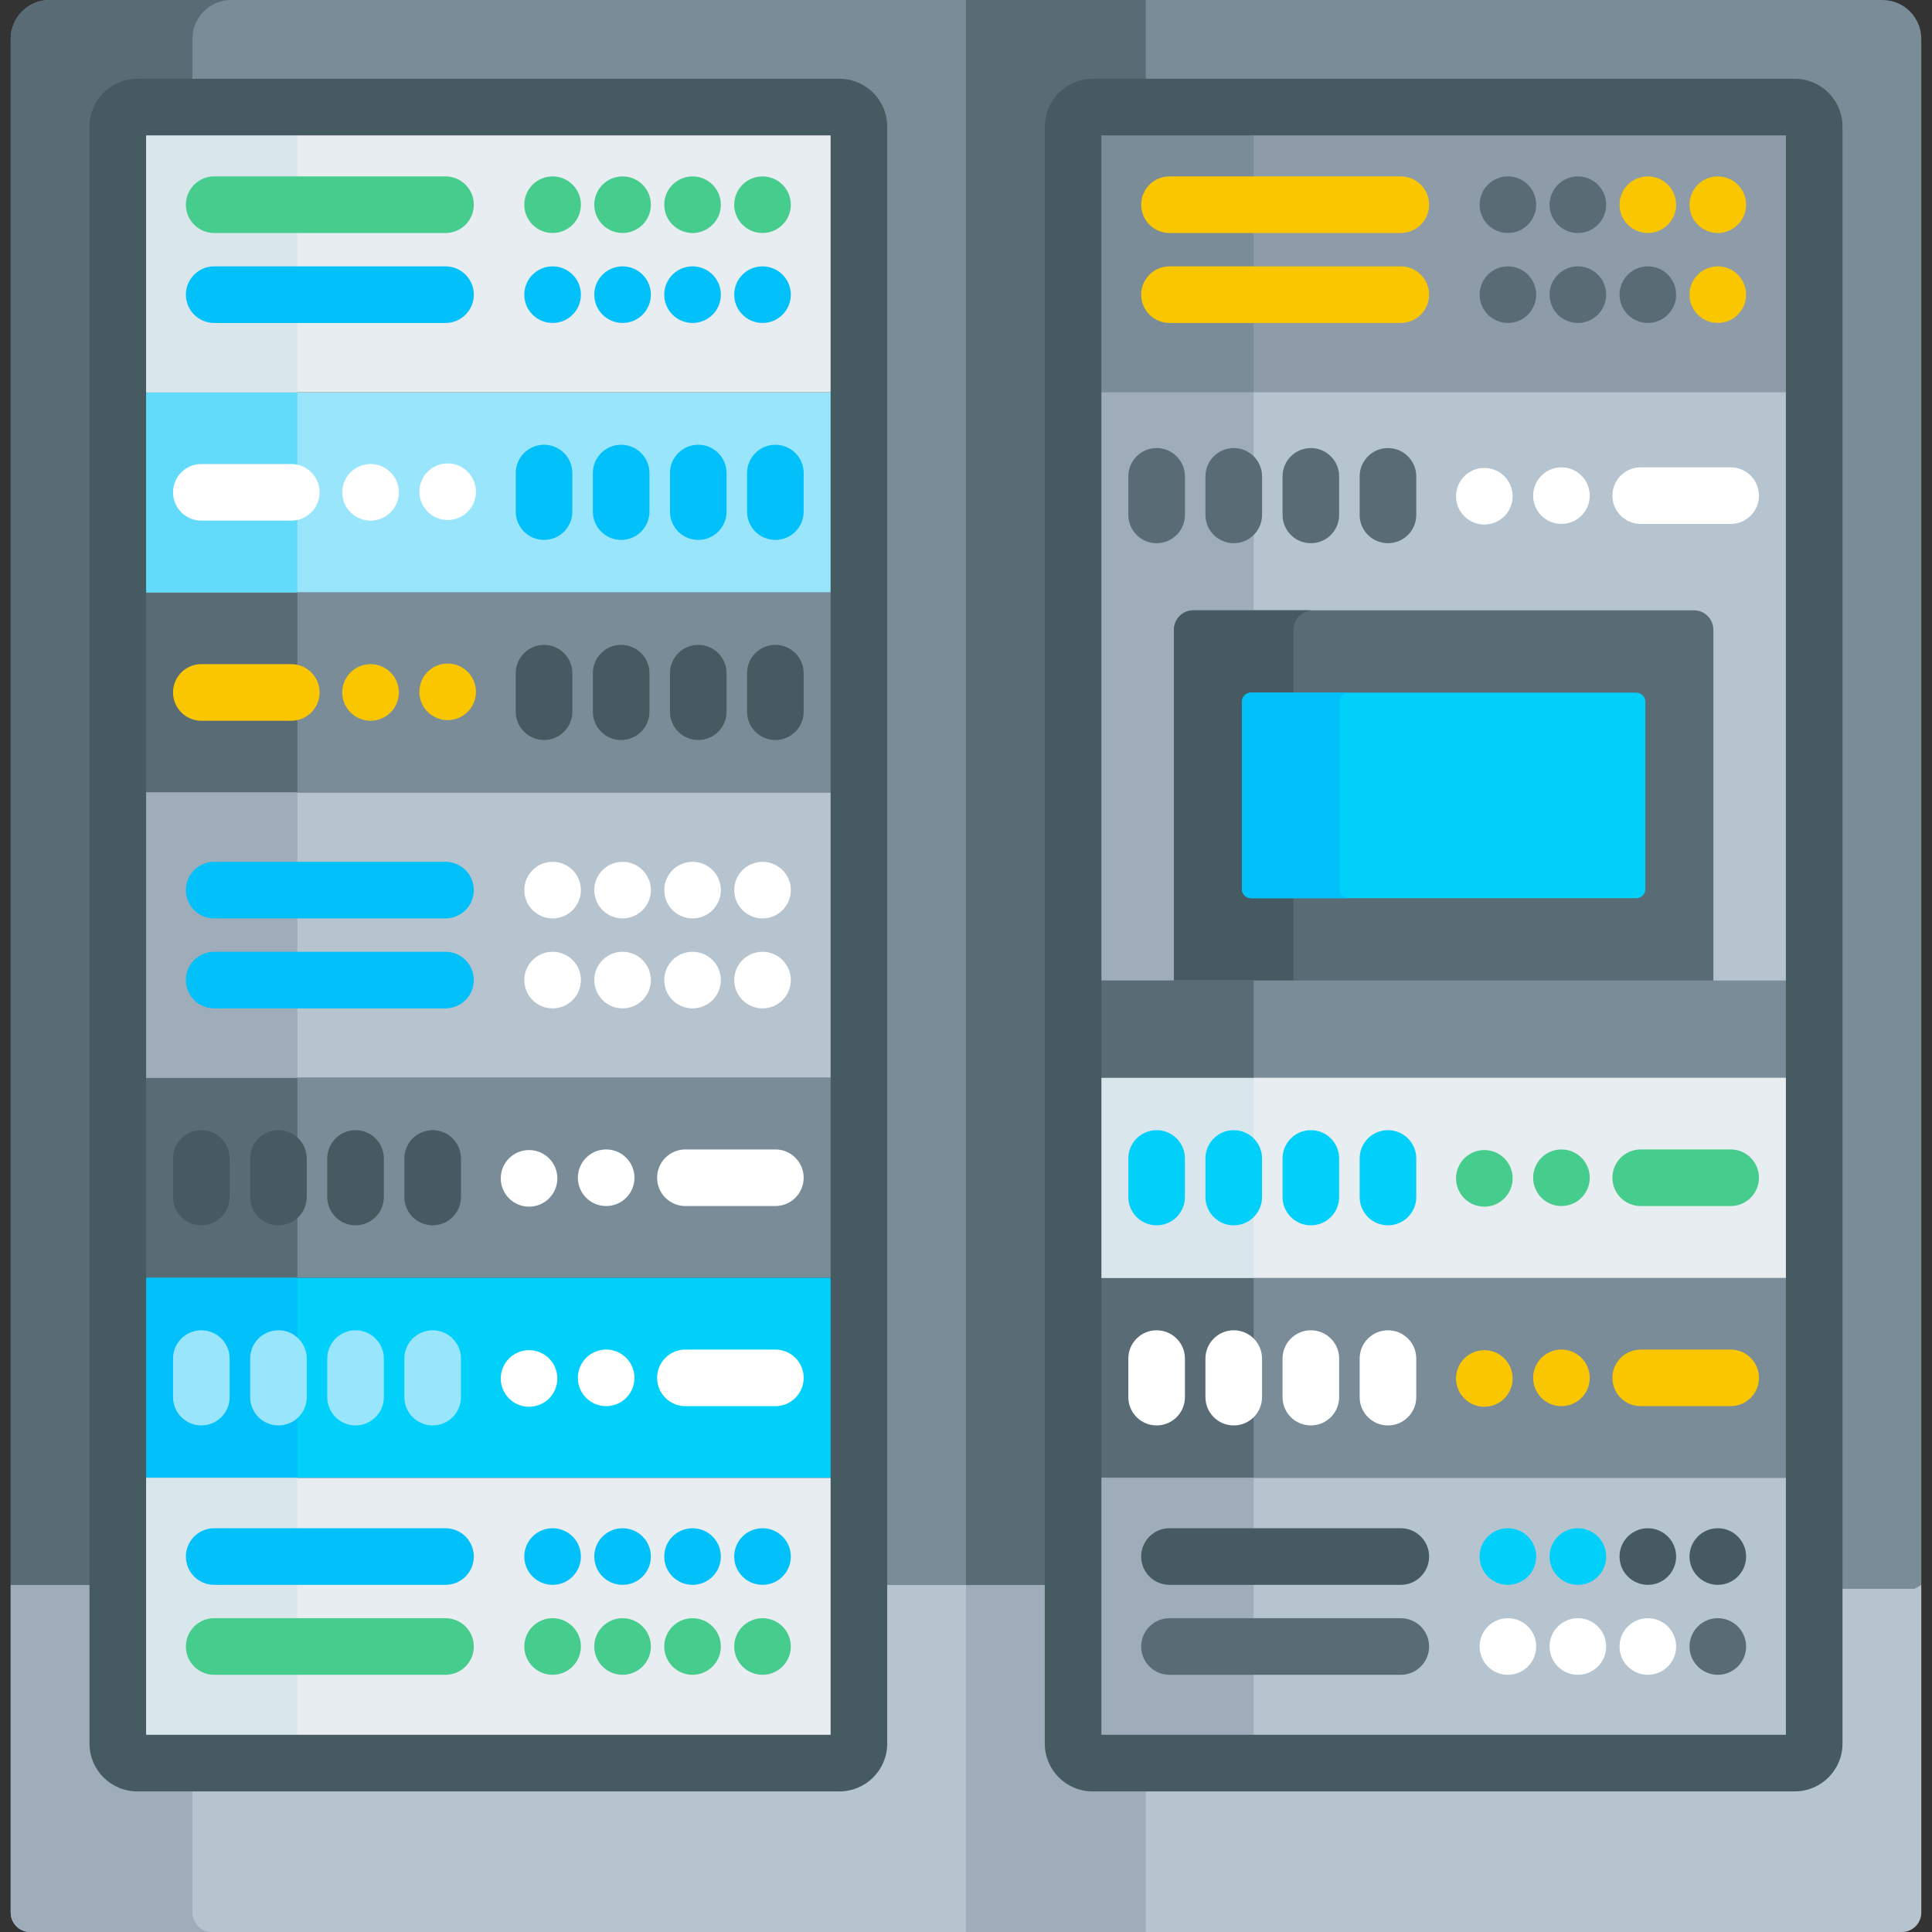 <svg id="Capa_1" enable-background="new 0 0 512 512" height="512" viewBox="0 0 512 512" width="512" xmlns="http://www.w3.org/2000/svg"><rect x="0" y="0" width="512" height="512" fill="#333333" stroke="none"/><g><g><path d="m2.838 10.302v409.743l2.07 1h19.812v-387.513c0-6.424 5.227-11.651 11.651-11.651h186.097c6.424 0 11.651 5.227 11.651 11.651v387.512h20.881l1-1v-420.044h-242.86c-5.69 0-10.302 4.612-10.302 10.302z" fill="#7a8c98"/></g><g><path d="m487.28 420.044v42.043c0 6.424-5.227 11.651-11.65 11.651h-186.098c-6.424 0-11.65-5.227-11.65-11.651v-42.043h-21.882l-1 1.956v86.6l1 3.4h248.011c2.845 0 5.151-2.306 5.151-5.151v-86.805z" fill="#b6c4cf"/></g><g><path d="m498.86 0h-242.86l-1 4.333v414.667l1 1.044 1.567 1h20.315v-387.512c0-6.424 5.227-11.651 11.65-11.651h186.098c6.424 0 11.65 5.227 11.65 11.651v387.512h20.115l1.766-1v-409.742c.001-5.69-4.611-10.302-10.301-10.302z" fill="#7a8c98"/></g><g><g><path d="m24.72 33.532c0-6.424 5.227-11.651 11.651-11.651h14.623v-11.58c0-5.689 4.612-10.301 10.302-10.301h-48.156c-5.69 0-10.302 4.612-10.302 10.302v409.742h21.882z" fill="#596c76"/></g><g><path d="m289.532 473.738c-6.424 0-11.65-5.227-11.65-11.651v-42.043h-21.882v91.956h47.651v-38.262z" fill="#9facba"/></g><g><path d="m277.882 33.532c0-6.424 5.227-11.651 11.65-11.651h14.119v-21.881h-47.651v420.044h21.882z" fill="#596c76"/></g><path d="m284.381 102.957h196.399v288.706h-196.399z" fill="#b6c4cf"/><g><path d="m311.104 166.889c0-2.845 2.306-5.151 5.151-5.151h15.978v-57.781h-47.852v155.886h26.723z" fill="#9facba"/></g><path d="m454.057 260.843v-93.954c0-2.845-2.306-5.151-5.151-5.151h-132.651c-2.845 0-5.151 2.306-5.151 5.151v93.954z" fill="#596c76"/><path d="m331.541 238.026c-1.33 0-2.408-1.078-2.408-2.409v-49.653c0-1.33 1.078-2.408 2.408-2.408h11.236v-16.667c0-2.845 2.306-5.151 5.151-5.151h-31.673c-2.845 0-5.151 2.306-5.151 5.151v92.954h31.673v-21.818h-11.236z" fill="#465a61"/><g><g><path d="m284.381 338.63h196.399v53.033h-196.399z" fill="#7a8c98"/></g><g><path d="m284.381 338.63h47.852v53.033h-47.852z" fill="#596c76"/></g><g><g><g><path d="m458.643 372.647h-23.84c-4.143 0-7.5-3.358-7.5-7.5s3.357-7.5 7.5-7.5h23.84c4.143 0 7.5 3.358 7.5 7.5s-3.357 7.5-7.5 7.5z" fill="#fac600"/></g><g><path d="m306.519 377.755c-4.143 0-7.5-3.358-7.5-7.5v-10.217c0-4.142 3.357-7.5 7.5-7.5s7.5 3.358 7.5 7.5v10.217c0 4.142-3.357 7.5-7.5 7.5z" fill="#fff"/></g><g><path d="m326.954 377.755c-4.143 0-7.5-3.358-7.5-7.5v-10.217c0-4.142 3.357-7.5 7.5-7.5s7.5 3.358 7.5 7.5v10.217c0 4.142-3.358 7.5-7.5 7.5z" fill="#fff"/></g><g><path d="m347.388 377.755c-4.143 0-7.5-3.358-7.5-7.5v-10.217c0-4.142 3.357-7.5 7.5-7.5s7.5 3.358 7.5 7.5v10.217c0 4.142-3.357 7.5-7.5 7.5z" fill="#fff"/></g><g><path d="m367.823 377.755c-4.143 0-7.5-3.358-7.5-7.5v-10.217c0-4.142 3.357-7.5 7.5-7.5s7.5 3.358 7.5 7.5v10.217c0 4.142-3.358 7.5-7.5 7.5z" fill="#fff"/></g><g><circle cx="413.801" cy="365.147" fill="#fac600" r="7.5"/></g><g><circle cx="393.366" cy="365.309" fill="#fac600" r="7.5"/></g></g></g></g><g><g><path d="m284.381 391.663v70.425c0 2.845 2.306 5.151 5.151 5.151h186.098c2.845 0 5.151-2.306 5.151-5.151v-70.425z" fill="#b6c4cf"/></g><g><path d="m332.233 462.088v-70.425h-47.852v70.425c0 2.845 2.306 5.151 5.151 5.151h47.852c-2.845-.001-5.151-2.307-5.151-5.151z" fill="#9facba"/></g></g><g><g><path d="m284.381 285.598h196.399v53.033h-196.399z" fill="#e8edf2"/></g><g><path d="m284.381 285.598h47.852v53.033h-47.852z" fill="#d9e7ec"/></g><g><g><g><path d="m458.643 319.614h-23.84c-4.143 0-7.5-3.358-7.5-7.5s3.357-7.5 7.5-7.5h23.84c4.143 0 7.5 3.358 7.5 7.5s-3.357 7.5-7.5 7.5z" fill="#46cc8d"/></g><g><path d="m306.519 324.723c-4.143 0-7.5-3.358-7.5-7.5v-10.217c0-4.142 3.357-7.5 7.5-7.5s7.5 3.358 7.5 7.5v10.217c0 4.142-3.357 7.5-7.5 7.5z" fill="#01d0fb"/></g><g><path d="m326.954 324.723c-4.143 0-7.5-3.358-7.5-7.5v-10.217c0-4.142 3.357-7.5 7.5-7.5s7.5 3.358 7.5 7.5v10.217c0 4.142-3.358 7.5-7.5 7.5z" fill="#01d0fb"/></g><g><path d="m347.388 324.723c-4.143 0-7.5-3.358-7.5-7.5v-10.217c0-4.142 3.357-7.5 7.5-7.5s7.5 3.358 7.5 7.5v10.217c0 4.142-3.357 7.5-7.5 7.5z" fill="#01d0fb"/></g><g><path d="m367.823 324.723c-4.143 0-7.5-3.358-7.5-7.5v-10.217c0-4.142 3.357-7.5 7.5-7.5s7.5 3.358 7.5 7.5v10.217c0 4.142-3.358 7.5-7.5 7.5z" fill="#01d0fb"/></g><g><circle cx="413.801" cy="312.114" fill="#46cc8d" r="7.5"/></g><g><circle cx="393.366" cy="312.276" fill="#46cc8d" r="7.5"/></g></g></g></g><g><path d="m284.381 33.532v70.425h196.399v-70.425c0-2.845-2.306-5.151-5.151-5.151h-186.097c-2.844 0-5.151 2.307-5.151 5.151z" fill="#8d9ca8"/></g><g><path d="m337.384 28.381h-47.852c-2.845 0-5.151 2.306-5.151 5.151v70.425h47.852v-70.425c0-2.844 2.306-5.151 5.151-5.151z" fill="#7a8c98"/></g><g><path d="m284.381 259.843h196.399v25.755h-196.399z" fill="#7a8c98"/></g><g><path d="m284.381 259.843h47.852v25.755h-47.852z" fill="#596c76"/></g><g><path d="m475.63 474.738h-186.098c-6.976 0-12.65-5.675-12.65-12.651v-428.555c0-6.976 5.675-12.651 12.65-12.651h186.098c6.976 0 12.65 5.675 12.65 12.651v428.555c0 6.976-5.675 12.651-12.65 12.651zm-183.748-15h181.398v-423.857h-181.398zm183.748-423.857h.01z" fill="#465a61"/></g><g><g><g><g><path d="m371.228 85.589h-61.304c-4.142 0-7.5-3.358-7.5-7.5s3.358-7.5 7.5-7.5h61.304c4.142 0 7.5 3.358 7.5 7.5s-3.358 7.5-7.5 7.5z" fill="#fac600"/></g><g><path d="m371.228 61.749h-61.304c-4.142 0-7.5-3.358-7.5-7.5s3.358-7.5 7.5-7.5h61.304c4.142 0 7.5 3.358 7.5 7.5s-3.358 7.5-7.5 7.5z" fill="#fac600"/></g><g><circle cx="399.608" cy="54.249" fill="#596c76" r="7.5"/></g><g><circle cx="399.608" cy="78.089" fill="#596c76" r="7.5"/></g><g><circle cx="418.151" cy="54.249" fill="#596c76" r="7.5"/></g><g><circle cx="418.151" cy="78.089" fill="#596c76" r="7.5"/></g><g><circle cx="436.694" cy="54.249" fill="#fac600" r="7.5"/></g><g><circle cx="436.694" cy="78.089" fill="#596c76" r="7.5"/></g><g><circle cx="455.238" cy="54.249" fill="#fac600" r="7.5"/></g><g><circle cx="455.238" cy="78.089" fill="#fac600" r="7.5"/></g></g></g></g><g><g><g><g><path d="m371.228 443.84h-61.304c-4.142 0-7.5-3.358-7.5-7.5s3.358-7.5 7.5-7.5h61.304c4.142 0 7.5 3.358 7.5 7.5s-3.358 7.5-7.5 7.5z" fill="#596c76"/></g><g><path d="m371.228 420h-61.304c-4.142 0-7.5-3.358-7.5-7.5s3.358-7.5 7.5-7.5h61.304c4.142 0 7.5 3.358 7.5 7.5s-3.358 7.5-7.5 7.5z" fill="#465a61"/></g><g><circle cx="399.608" cy="412.5" fill="#01d0fb" r="7.5"/></g><g><circle cx="399.608" cy="436.34" fill="#fff" r="7.5"/></g><g><circle cx="418.151" cy="412.5" fill="#01d0fb" r="7.5"/></g><g><circle cx="418.151" cy="436.34" fill="#fff" r="7.5"/></g><g><circle cx="436.694" cy="412.5" fill="#465a61" r="7.5"/></g><g><circle cx="436.694" cy="436.34" fill="#fff" r="7.5"/></g><g><circle cx="455.238" cy="412.5" fill="#465a61" r="7.5"/></g><g><circle cx="455.238" cy="436.34" fill="#596c76" r="7.5"/></g></g></g></g><g><path d="m329.133 235.617v-49.653c0-1.33 1.078-2.409 2.409-2.409h102.08c1.33 0 2.409 1.078 2.409 2.409v49.653c0 1.33-1.078 2.409-2.409 2.409h-102.08c-1.331 0-2.409-1.079-2.409-2.409z" fill="#01d0fb"/></g><path d="m355 235.617v-49.653c0-1.33 1.078-2.408 2.409-2.408h-25.867c-1.33 0-2.408 1.078-2.408 2.408v49.653c0 1.33 1.078 2.409 2.408 2.409h25.867c-1.331 0-2.409-1.079-2.409-2.409z" fill="#01c0fa"/><g><path d="m234.119 462.087c0 6.424-5.227 11.651-11.651 11.651h-186.097c-6.424 0-11.651-5.227-11.651-11.651v-42.043h-21.882v86.805c0 2.845 2.306 5.151 5.151 5.151h248.011v-91.956h-21.881z" fill="#b6c4cf"/></g><g><path d="m50.994 506.849v-33.111h-14.623c-6.424 0-11.651-5.227-11.651-11.651v-42.043h-21.882v86.805c0 2.845 2.306 5.151 5.151 5.151h48.156c-2.845 0-5.151-2.306-5.151-5.151z" fill="#9facba"/></g><g><g><g><path d="m31.22 285.598h196.399v53.033h-196.399z" fill="#7a8c98"/></g><g><path d="m31.22 285.598h47.589v53.033h-47.589z" fill="#596c76"/></g><g><path d="m205.481 304.614h-23.84c-4.142 0-7.5 3.358-7.5 7.5s3.358 7.5 7.5 7.5h23.84c4.142 0 7.5-3.358 7.5-7.5s-3.358-7.5-7.5-7.5z" fill="#fff"/><g fill="#465a61"><path d="m53.357 299.505c-4.142 0-7.5 3.358-7.5 7.5v10.217c0 4.142 3.358 7.5 7.5 7.5s7.5-3.358 7.5-7.5v-10.217c0-4.142-3.358-7.5-7.5-7.5z"/><path d="m73.792 299.505c-4.142 0-7.5 3.358-7.5 7.5v10.217c0 4.142 3.358 7.5 7.5 7.5s7.5-3.358 7.5-7.5v-10.217c0-4.142-3.358-7.5-7.5-7.5z"/><path d="m94.226 299.505c-4.142 0-7.5 3.358-7.5 7.5v10.217c0 4.142 3.358 7.5 7.5 7.5s7.5-3.358 7.5-7.5v-10.217c0-4.142-3.358-7.5-7.5-7.5z"/><path d="m114.661 299.505c-4.142 0-7.5 3.358-7.5 7.5v10.217c0 4.142 3.358 7.5 7.5 7.5s7.5-3.358 7.5-7.5v-10.217c0-4.142-3.358-7.5-7.5-7.5z"/></g><circle cx="160.639" cy="312.114" fill="#fff" r="7.5"/><circle cx="140.204" cy="312.276" fill="#fff" r="7.5"/></g></g></g><g><g><path d="m31.22 338.63h196.399v53.033h-196.399z" fill="#01d0fb"/></g><g><path d="m31.22 338.63h47.589v53.033h-47.589z" fill="#01c0fa"/></g></g><g><path d="m31.22 156.99h196.399v53.033h-196.399z" fill="#7a8c98"/></g><g><path d="m31.22 156.99h47.589v53.033h-47.589z" fill="#596c76"/></g><g><path d="m31.22 103.957h196.399v53.033h-196.399z" fill="#99e6fc"/></g><g><path d="m31.22 103.957h47.589v53.033h-47.589z" fill="#62dbfb"/></g><g><g><path d="m31.22 210.022h196.399v75.576h-196.399z" fill="#b6c4cf"/></g><g><path d="m31.22 210.022h47.589v75.576h-47.589z" fill="#9facba"/></g><g><g><g><path d="m118.066 267.23h-61.304c-4.142 0-7.5-3.358-7.5-7.5s3.358-7.5 7.5-7.5h61.304c4.142 0 7.5 3.358 7.5 7.5s-3.358 7.5-7.5 7.5z" fill="#01c0fa"/></g><g><path d="m118.066 243.39h-61.304c-4.142 0-7.5-3.358-7.5-7.5s3.358-7.5 7.5-7.5h61.304c4.142 0 7.5 3.358 7.5 7.5s-3.358 7.5-7.5 7.5z" fill="#01c0fa"/></g><g><circle cx="146.446" cy="235.89" fill="#fff" r="7.5"/></g><g><circle cx="146.446" cy="259.73" fill="#fff" r="7.5"/></g><g><circle cx="164.989" cy="235.89" fill="#fff" r="7.5"/></g><g><circle cx="164.989" cy="259.73" fill="#fff" r="7.5"/></g><g><circle cx="183.533" cy="235.89" fill="#fff" r="7.5"/></g><g><circle cx="183.533" cy="259.73" fill="#fff" r="7.5"/></g><g><circle cx="202.076" cy="235.89" fill="#fff" r="7.5"/></g><g><circle cx="202.076" cy="259.73" fill="#fff" r="7.5"/></g></g></g></g><g><g><path d="m31.22 33.532v70.425h196.399v-70.425c0-2.845-2.306-5.151-5.151-5.151h-186.098c-2.844 0-5.15 2.307-5.15 5.151z" fill="#e8edf2"/></g><g><path d="m83.96 28.381h-47.59c-2.845 0-5.151 2.306-5.151 5.151v70.425h47.589v-70.425c.001-2.844 2.307-5.151 5.152-5.151z" fill="#d9e7ec"/></g></g><g><g><g><path d="m118.066 85.589h-61.304c-4.142 0-7.5-3.358-7.5-7.5s3.358-7.5 7.5-7.5h61.304c4.142 0 7.5 3.358 7.5 7.5s-3.358 7.5-7.5 7.5z" fill="#01c0fa"/></g><g><path d="m118.066 61.749h-61.304c-4.142 0-7.5-3.358-7.5-7.5s3.358-7.5 7.5-7.5h61.304c4.142 0 7.5 3.358 7.5 7.5s-3.358 7.5-7.5 7.5z" fill="#46cc8d"/></g><g><circle cx="146.446" cy="54.249" fill="#46cc8d" r="7.5"/></g><g><circle cx="146.446" cy="78.089" fill="#01c0fa" r="7.5"/></g><g><circle cx="164.989" cy="54.249" fill="#46cc8d" r="7.5"/></g><g><circle cx="164.989" cy="78.089" fill="#01c0fa" r="7.5"/></g><g><circle cx="183.533" cy="54.249" fill="#46cc8d" r="7.5"/></g><g><circle cx="183.533" cy="78.089" fill="#01c0fa" r="7.5"/></g><g><circle cx="202.076" cy="54.249" fill="#46cc8d" r="7.5"/></g><g><circle cx="202.076" cy="78.089" fill="#01c0fa" r="7.5"/></g></g></g><g><g><path d="m31.22 391.663v70.425c0 2.845 2.306 5.151 5.151 5.151h186.097c2.845 0 5.151-2.306 5.151-5.151v-70.425z" fill="#e8edf2"/></g><g><path d="m78.809 462.088v-70.425h-47.589v70.425c0 2.845 2.306 5.151 5.151 5.151h47.589c-2.845-.001-5.151-2.307-5.151-5.151z" fill="#d9e7ec"/></g></g><g><g><g><path d="m118.066 443.84h-61.304c-4.142 0-7.5-3.358-7.5-7.5s3.358-7.5 7.5-7.5h61.304c4.142 0 7.5 3.358 7.5 7.5s-3.358 7.5-7.5 7.5z" fill="#46cc8d"/></g><g><path d="m118.066 420h-61.304c-4.142 0-7.5-3.358-7.5-7.5s3.358-7.5 7.5-7.5h61.304c4.142 0 7.5 3.358 7.5 7.5s-3.358 7.5-7.5 7.5z" fill="#01c0fa"/></g><g><circle cx="146.446" cy="412.5" fill="#01c0fa" r="7.5"/></g><g><circle cx="146.446" cy="436.34" fill="#46cc8d" r="7.5"/></g><g><circle cx="164.989" cy="412.5" fill="#01c0fa" r="7.5"/></g><g><circle cx="164.989" cy="436.34" fill="#46cc8d" r="7.5"/></g><g><circle cx="183.533" cy="412.5" fill="#01c0fa" r="7.5"/></g><g><circle cx="183.533" cy="436.34" fill="#46cc8d" r="7.5"/></g><g><circle cx="202.076" cy="412.5" fill="#01c0fa" r="7.5"/></g><g><circle cx="202.076" cy="436.34" fill="#46cc8d" r="7.5"/></g></g></g><path d="m222.468 20.881h-186.097c-6.976 0-12.651 5.675-12.651 12.651v428.555c0 6.976 5.675 12.651 12.651 12.651h186.097c6.976 0 12.651-5.675 12.651-12.651v-428.555c0-6.975-5.676-12.651-12.651-12.651zm-2.349 438.857h-181.399v-423.857h181.399z" fill="#465a61"/><path d="m181.641 372.646h23.84c4.142 0 7.5-3.358 7.5-7.5s-3.358-7.5-7.5-7.5h-23.84c-4.142 0-7.5 3.358-7.5 7.5s3.358 7.5 7.5 7.5z" fill="#fff"/><g fill="#99e6fc"><path d="m53.357 377.755c4.142 0 7.5-3.358 7.5-7.5v-10.217c0-4.142-3.358-7.5-7.5-7.5s-7.5 3.358-7.5 7.5v10.217c0 4.142 3.358 7.5 7.5 7.5z"/><path d="m73.792 377.755c4.142 0 7.5-3.358 7.5-7.5v-10.217c0-4.142-3.358-7.5-7.5-7.5s-7.5 3.358-7.5 7.5v10.217c0 4.142 3.358 7.5 7.5 7.5z"/><path d="m94.226 377.755c4.142 0 7.5-3.358 7.5-7.5v-10.217c0-4.142-3.358-7.5-7.5-7.5s-7.5 3.358-7.5 7.5v10.217c0 4.142 3.358 7.5 7.5 7.5z"/><path d="m114.661 377.755c4.142 0 7.5-3.358 7.5-7.5v-10.217c0-4.142-3.358-7.5-7.5-7.5s-7.5 3.358-7.5 7.5v10.217c0 4.142 3.358 7.5 7.5 7.5z"/></g><circle cx="160.639" cy="365.147" fill="#fff" r="7.5"/><circle cx="140.204" cy="365.309" fill="#fff" r="7.5"/><g><g><g><path d="m458.643 138.848h-23.84c-4.143 0-7.5-3.358-7.5-7.5s3.357-7.5 7.5-7.5h23.84c4.143 0 7.5 3.358 7.5 7.5s-3.357 7.5-7.5 7.5z" fill="#fff"/></g><g><path d="m306.519 143.957c-4.143 0-7.5-3.358-7.5-7.5v-10.217c0-4.142 3.357-7.5 7.5-7.5s7.5 3.358 7.5 7.5v10.217c0 4.142-3.357 7.5-7.5 7.5z" fill="#596c76"/></g><g><path d="m326.954 143.957c-4.143 0-7.5-3.358-7.5-7.5v-10.217c0-4.142 3.357-7.5 7.5-7.5s7.5 3.358 7.5 7.5v10.217c0 4.142-3.358 7.5-7.5 7.5z" fill="#596c76"/></g><g><path d="m347.388 143.957c-4.143 0-7.5-3.358-7.5-7.5v-10.217c0-4.142 3.357-7.5 7.5-7.5s7.5 3.358 7.5 7.5v10.217c0 4.142-3.357 7.5-7.5 7.5z" fill="#596c76"/></g><g><path d="m367.823 143.957c-4.143 0-7.5-3.358-7.5-7.5v-10.217c0-4.142 3.357-7.5 7.5-7.5s7.5 3.358 7.5 7.5v10.217c0 4.142-3.358 7.5-7.5 7.5z" fill="#596c76"/></g><g><circle cx="413.801" cy="131.348" fill="#fff" r="7.5"/></g><g><circle cx="393.366" cy="131.51" fill="#fff" r="7.5"/></g></g></g><g><g><path d="m77.198 122.973h-23.84c-4.142 0-7.5 3.358-7.5 7.5s3.358 7.5 7.5 7.5h23.84c4.142 0 7.5-3.358 7.5-7.5s-3.358-7.5-7.5-7.5z" fill="#fff"/><g fill="#01c0fa"><path d="m205.481 117.865c-4.142 0-7.5 3.358-7.5 7.5v10.217c0 4.142 3.358 7.5 7.5 7.5s7.5-3.358 7.5-7.5v-10.217c0-4.142-3.358-7.5-7.5-7.5z"/><path d="m185.047 117.865c-4.142 0-7.5 3.358-7.5 7.5v10.217c0 4.142 3.358 7.5 7.5 7.5s7.5-3.358 7.5-7.5v-10.217c0-4.142-3.358-7.5-7.5-7.5z"/><path d="m164.612 117.865c-4.142 0-7.5 3.358-7.5 7.5v10.217c0 4.142 3.358 7.5 7.5 7.5s7.5-3.358 7.5-7.5v-10.217c0-4.142-3.358-7.5-7.5-7.5z"/><path d="m144.177 117.865c-4.142 0-7.5 3.358-7.5 7.5v10.217c0 4.142 3.358 7.5 7.5 7.5s7.5-3.358 7.5-7.5v-10.217c0-4.142-3.357-7.5-7.5-7.5z"/></g><circle cx="98.2" cy="130.473" fill="#fff" r="7.5"/><circle cx="118.634" cy="130.311" fill="#fff" r="7.5"/></g></g><g><g><path d="m77.198 176.006h-23.84c-4.142 0-7.5 3.358-7.5 7.5s3.358 7.5 7.5 7.5h23.84c4.142 0 7.5-3.358 7.5-7.5s-3.358-7.5-7.5-7.5z" fill="#fac600"/><g fill="#465a61"><path d="m205.481 170.897c-4.142 0-7.5 3.358-7.5 7.5v10.217c0 4.142 3.358 7.5 7.5 7.5s7.5-3.358 7.5-7.5v-10.217c0-4.142-3.358-7.5-7.5-7.5z"/><path d="m185.047 170.897c-4.142 0-7.5 3.358-7.5 7.5v10.217c0 4.142 3.358 7.5 7.5 7.5s7.5-3.358 7.5-7.5v-10.217c0-4.142-3.358-7.5-7.5-7.5z"/><path d="m164.612 170.897c-4.142 0-7.5 3.358-7.5 7.5v10.217c0 4.142 3.358 7.5 7.5 7.5s7.5-3.358 7.5-7.5v-10.217c0-4.142-3.358-7.5-7.5-7.5z"/><path d="m144.177 170.897c-4.142 0-7.5 3.358-7.5 7.5v10.217c0 4.142 3.358 7.5 7.5 7.5s7.5-3.358 7.5-7.5v-10.217c0-4.142-3.357-7.5-7.5-7.5z"/></g><circle cx="98.2" cy="183.506" fill="#fac600" r="7.5"/><circle cx="118.634" cy="183.344" fill="#fac600" r="7.5"/></g></g></g></g></svg>